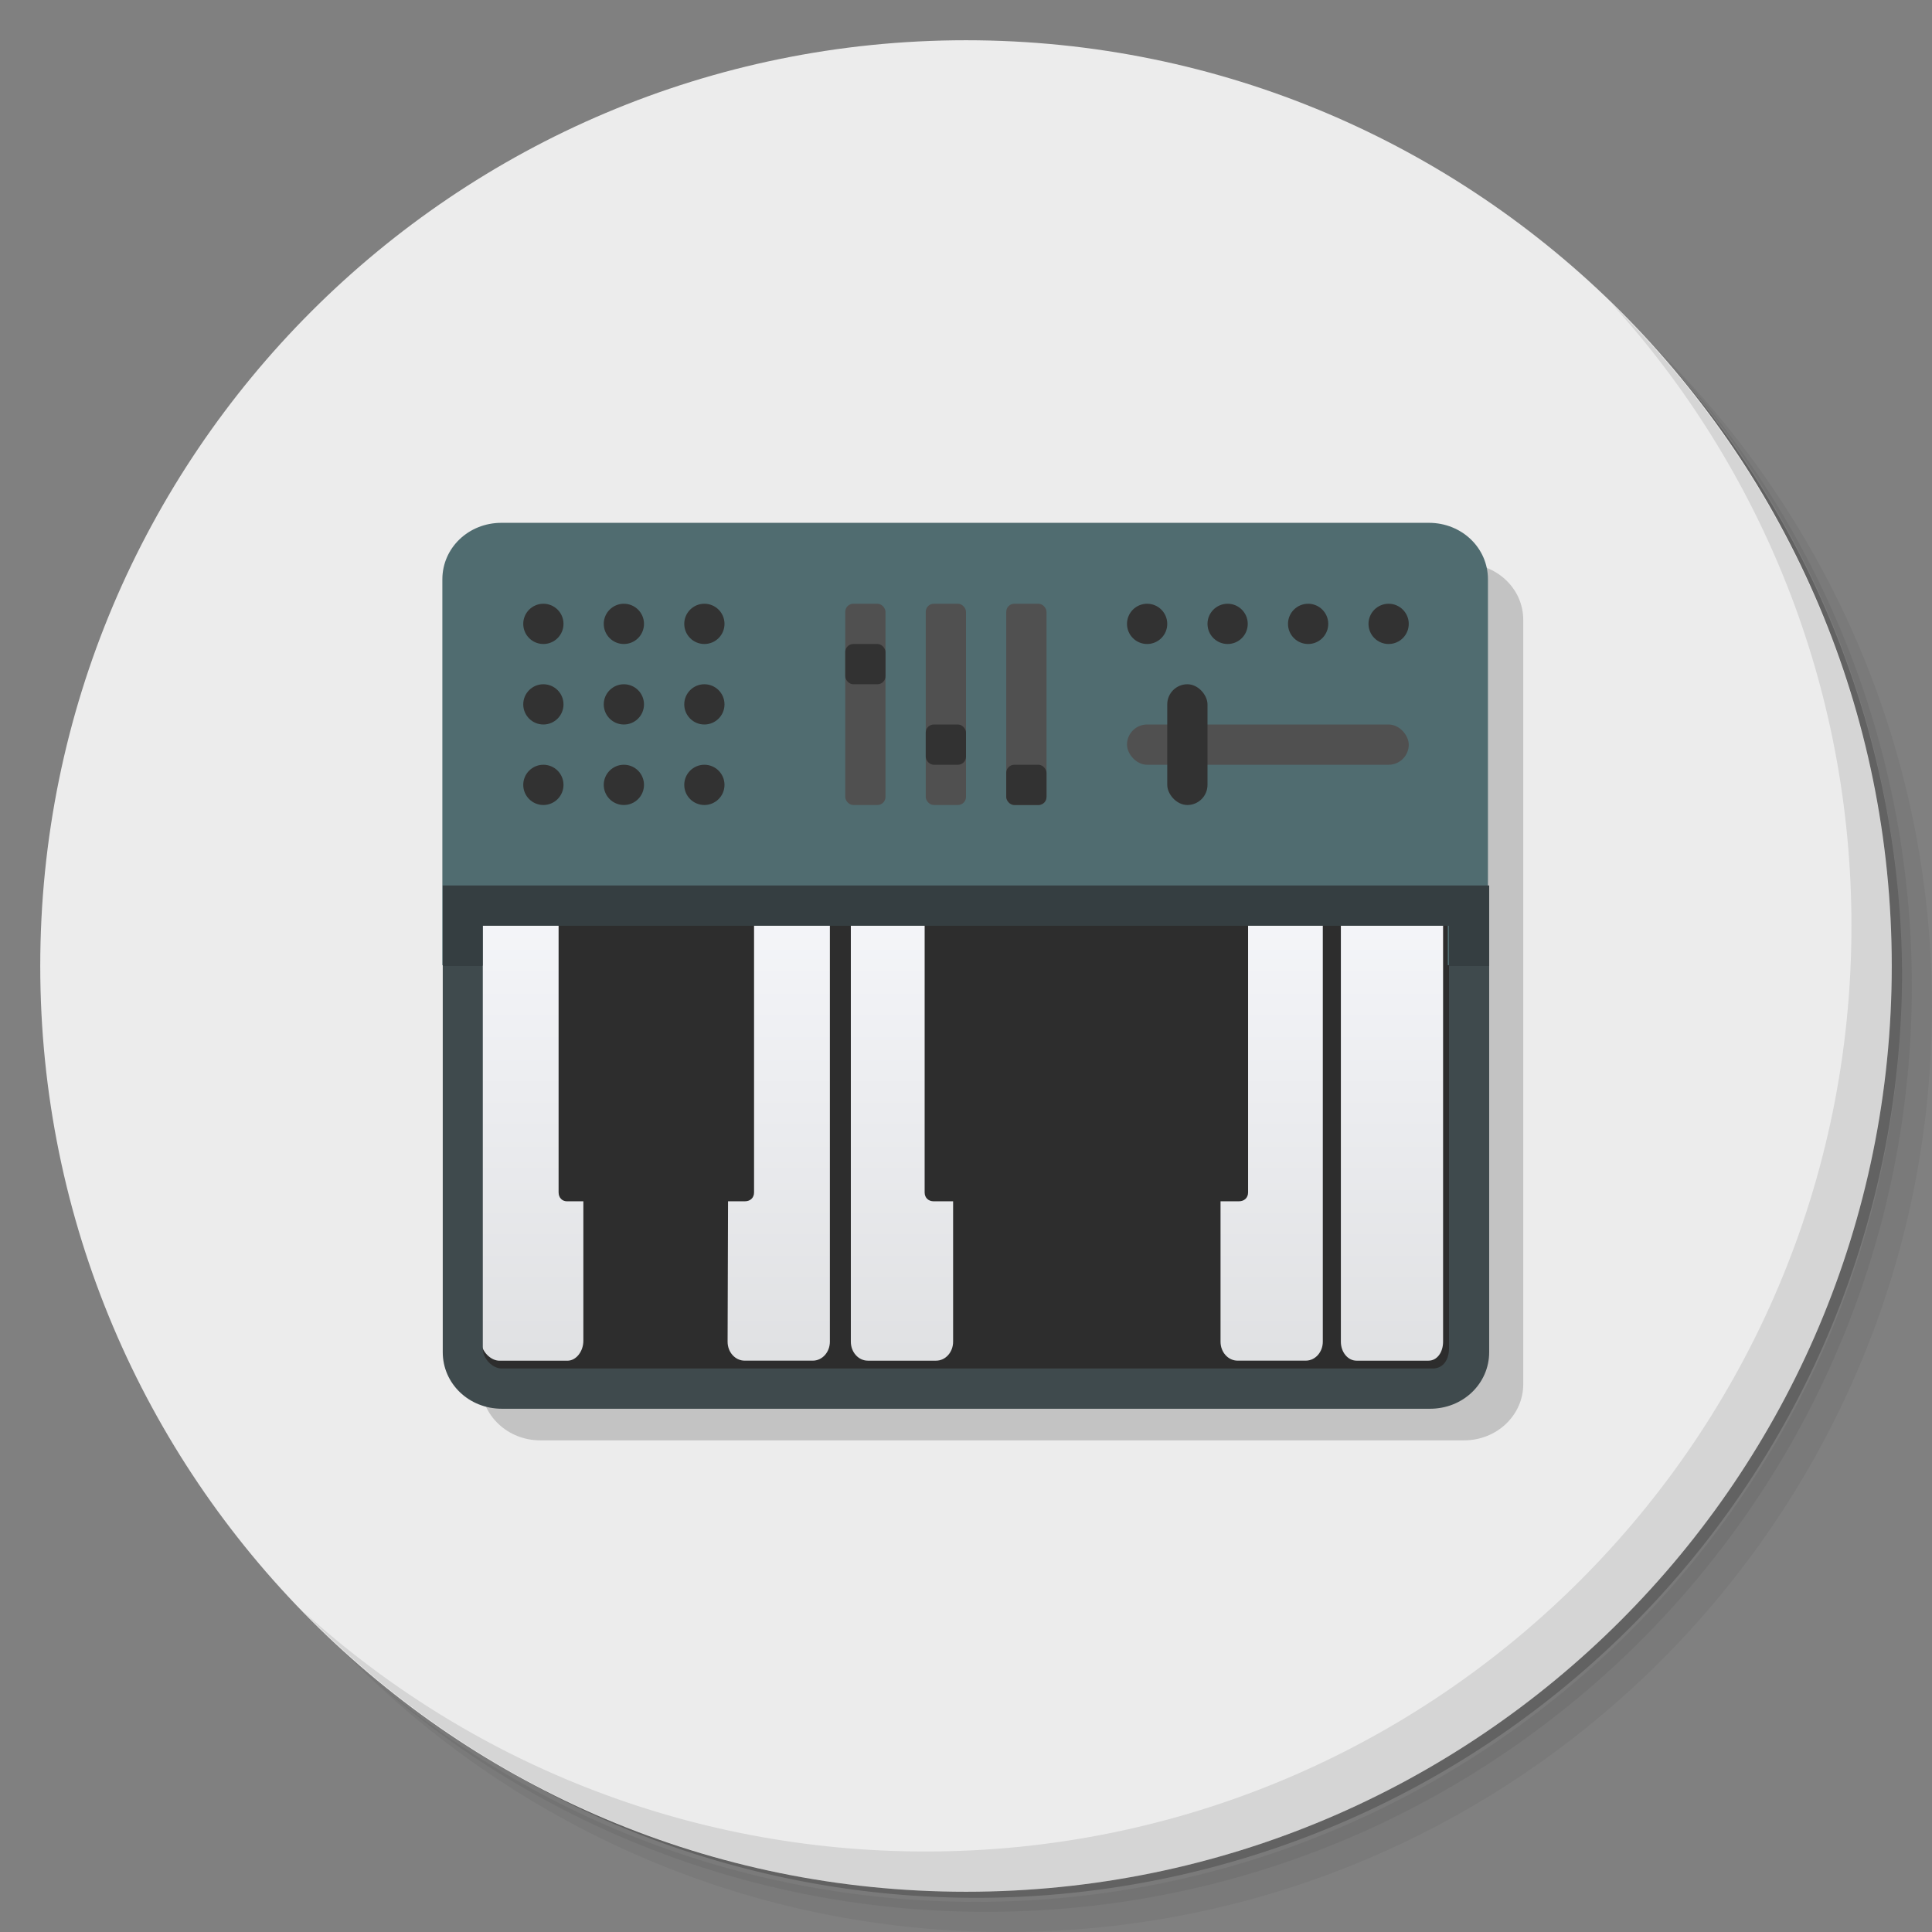 <?xml version="1.0" encoding="UTF-8" standalone="no"?>
<svg
   xmlns:dc="http://purl.org/dc/elements/1.1/"
   xmlns:cc="http://creativecommons.org/ns#"
   xmlns:rdf="http://www.w3.org/1999/02/22-rdf-syntax-ns#"
   xmlns:svg="http://www.w3.org/2000/svg"
   xmlns="http://www.w3.org/2000/svg"
   xmlns:xlink="http://www.w3.org/1999/xlink"
   xmlns:sodipodi="http://sodipodi.sourceforge.net/DTD/sodipodi-0.dtd"
   xmlns:inkscape="http://www.inkscape.org/namespaces/inkscape"
   viewBox="0 0 48 48"
   id="svg2"
   version="1.1"
   inkscape:version="0.91 r13725"
   sodipodi:docname="synthv1.svg">
  <rect x="0" y="0" width="48" height="48" fill="#808080" stroke="none"/>
  <sodipodi:namedview
     pagecolor="#ffffff"
     bordercolor="#666666"
     borderopacity="1"
     objecttolerance="10"
     gridtolerance="10"
     guidetolerance="10"
     inkscape:pageopacity="0"
     inkscape:pageshadow="2"
     inkscape:window-width="640"
     inkscape:window-height="480"
     id="namedview120"
     showgrid="false"
     inkscape:zoom="4.9166667"
     inkscape:cx="24"
     inkscape:cy="24"
     inkscape:current-layer="svg2" />
  <defs
     id="defs4">
    <linearGradient
       id="linearGradient3764"
       x1="1"
       x2="47"
       gradientUnits="userSpaceOnUse"
       gradientTransform="matrix(0,-1,1,0,-1.5e-6,48)">
      <stop
         style="stop-color:#9db6d7;stop-opacity:1"
         id="stop7" />
      <stop
         offset="1"
         style="stop-color:#acc1dd;stop-opacity:1"
         id="stop9" />
    </linearGradient>
    <linearGradient
       xlink:href="#linearGradient2762"
       id="linearGradient4023"
       gradientUnits="userSpaceOnUse"
       gradientTransform="matrix(0.881,0,0,1.041,19.369,-48.865)"
       y1="209.78"
       x2="0"
       y2="89.29" />
    <linearGradient
       id="linearGradient2762">
      <stop
         style="stop-color:#dfe0e2"
         id="stop13" />
      <stop
         offset="1"
         style="stop-color:#fafbff"
         id="stop15" />
    </linearGradient>
    <linearGradient
       xlink:href="#linearGradient2762"
       id="linearGradient3217"
       gradientUnits="userSpaceOnUse"
       gradientTransform="matrix(0.81,0,0,1.041,105.378,-48.865)"
       y1="209.78"
       x2="0"
       y2="89.29" />
  </defs>
  <g
     id="g18">
    <path
       d="m 36.31 5 c 5.859 4.062 9.688 10.831 9.688 18.5 c 0 12.426 -10.07 22.5 -22.5 22.5 c -7.669 0 -14.438 -3.828 -18.5 -9.688 c 1.037 1.822 2.306 3.499 3.781 4.969 c 4.085 3.712 9.514 5.969 15.469 5.969 c 12.703 0 23 -10.298 23 -23 c 0 -5.954 -2.256 -11.384 -5.969 -15.469 c -1.469 -1.475 -3.147 -2.744 -4.969 -3.781 z m 4.969 3.781 c 3.854 4.113 6.219 9.637 6.219 15.719 c 0 12.703 -10.297 23 -23 23 c -6.081 0 -11.606 -2.364 -15.719 -6.219 c 4.16 4.144 9.883 6.719 16.219 6.719 c 12.703 0 23 -10.298 23 -23 c 0 -6.335 -2.575 -12.06 -6.719 -16.219 z"
       style="opacity:0.05"
       id="path20" />
    <path
       d="m 41.28 8.781 c 3.712 4.085 5.969 9.514 5.969 15.469 c 0 12.703 -10.297 23 -23 23 c -5.954 0 -11.384 -2.256 -15.469 -5.969 c 4.113 3.854 9.637 6.219 15.719 6.219 c 12.703 0 23 -10.298 23 -23 c 0 -6.081 -2.364 -11.606 -6.219 -15.719 z"
       style="opacity:0.1"
       id="path22" />
    <path
       d="m 31.25 2.375 c 8.615 3.154 14.75 11.417 14.75 21.13 c 0 12.426 -10.07 22.5 -22.5 22.5 c -9.708 0 -17.971 -6.135 -21.12 -14.75 a 23 23 0 0 0 44.875 -7 a 23 23 0 0 0 -16 -21.875 z"
       style="opacity:0.2"
       id="path24" />
  </g>
  <g
     id="g26"
     style="fill:#ececec;fill-opacity:1">
    <path
       d="m 24 1 c 12.703 0 23 10.297 23 23 c 0 12.703 -10.297 23 -23 23 -12.703 0 -23 -10.297 -23 -23 0 -12.703 10.297 -23 23 -23 z"
       style="fill:#ececec;fill-opacity:1"
       id="path28" />
  </g>
  <g
     id="g30">
    <path
       d="m 40.03 7.531 c 3.712 4.084 5.969 9.514 5.969 15.469 0 12.703 -10.297 23 -23 23 c -5.954 0 -11.384 -2.256 -15.469 -5.969 4.178 4.291 10.01 6.969 16.469 6.969 c 12.703 0 23 -10.298 23 -23 0 -6.462 -2.677 -12.291 -6.969 -16.469 z"
       style="opacity:0.1"
       id="path32" />
  </g>
  <g
     id="g34">
    <g
       transform="translate(0,1)"
       id="g36">
      <g
         transform="scale(3.543,3.543)"
         id="g38">
        <g
           transform="matrix(0.035,0,0,0.033,0.1,3.774)"
           id="g40">
          <g
             id="g42">
            <g
               transform="translate(-695.2,0)"
               id="g44">
              <g
                 id="g46">
                <g
                   id="g48">
                  <path
                     d="m 800.62 -3.161 185.02 0 c 6.587 0 11.889 5.329 11.889 11.949 l 0 162.42 c 0 6.62 -5.302 11.949 -11.889 11.949 l -185.02 0 c -6.587 0 -11.889 -5.329 -11.889 -11.949 l 0 -162.42 c 0 -6.62 5.303 -11.949 11.889 -11.949 z"
                     style="fill:#000;fill-opacity:0.173"
                     id="path50" />
                  <path
                     d="m 985.48 39.19 0 123.56 c 0 6.62 -1.287 7.714 -7.874 7.714 l -185.02 0 c -6.587 0 -7.831 -1.095 -7.874 -7.714 l 0 -123.56 z"
                     style="fill:#2d2d2d;fill-opacity:1"
                     id="path52" />
                  <path
                     d="m 862.81 64.59 c 0 0 0.002 59.61 0.002 97.6 0 2.233 1.525 4.03 3.415 4.03 l 13.66 0 c 1.89 0 3.415 -1.801 3.415 -4.03 l 0 -29.838 -3.913 0 c -0.986 0 -1.79 -0.707 -1.79 -1.872 l 0.002 -65.886 z"
                     style="fill:url(#linearGradient4023)"
                     id="path54" />
                  <path
                     d="m 907.99 132.35 -3.977 0 c -0.99 0 -1.805 -0.704 -1.793 -1.872 l 0 -65.886 -9.229 0 -0.003 65.886 c -0.006 1.164 -0.828 2.093 -1.793 1.872 l -3.696 0 0 29.838 c 0 2.233 1.527 4.03 3.42 4.03 l 13.651 0 c 1.893 0 3.42 -1.801 3.42 -4.03 z"
                     style="fill:url(#linearGradient4023)"
                     id="path56" />
                  <path
                     d="m 942.4 64.59 0 65.886 c 0 1.166 -0.804 1.872 -1.793 1.872 l -3.727 0 0 29.838 c 0 2.233 1.527 4.03 3.42 4.03 l 13.651 0 c 1.893 0 3.42 -1.801 3.42 -4.03 l 0 -97.6 z"
                     style="fill:url(#linearGradient4023)"
                     id="path58" />
                  <path
                     d="m 917.62 64.59 0 65.886 c 0 1.168 -0.802 1.872 -1.79 1.872 l -3.643 0 0.004 29.838 c 0.005 2.233 1.519 4.03 3.409 4.03 l 13.662 0 c 1.89 0 3.415 -1.801 3.415 -4.03 l 0 -29.838 -3.889 0 c -0.987 0 -1.79 -0.706 -1.79 -1.872 l 0 -65.886 z"
                     style="fill:url(#linearGradient4023)"
                     id="path60" />
                  <path
                     d="m 788.73 64.6 0 97.4 c 0 2.232 1.916 4.229 3.688 4.229 l 13.601 0 c 1.772 0 3.202 -1.996 3.202 -4.229 l 0 -29.644 -3.284 0 c -0.931 0 -1.678 -0.732 -1.678 -1.904 l 0 -65.852 z"
                     style="fill:url(#linearGradient4023)"
                     id="path62" />
                  <path
                     d="m 833.91 132.35 -3.483 0 c -0.99 0 -1.765 -0.704 -1.765 -1.872 l 0 -65.885 -9.864 0 0 65.852 c 0 1.172 -0.831 1.798 -1.82 1.904 l -3.559 0 0 29.839 c 0 2.233 1.527 4.03 3.42 4.03 l 13.651 0 c 1.893 0 3.42 -1.801 3.42 -4.03 z"
                     style="fill:url(#linearGradient4023)"
                     id="path64" />
                  <path
                     d="m 843.42 64.59 0 65.886 c 0 1.168 -0.803 1.872 -1.793 1.872 l -3.42 0 -0.088 29.838 c -0.005 2.233 1.527 4.03 3.42 4.03 l 13.651 0 c 1.893 0 3.42 -1.801 3.42 -4.03 0.006 -21.373 0 -97.6 0 -97.6 z"
                     style="fill:url(#linearGradient4023)"
                     id="path66" />
                  <path
                     d="m 960.99 64.59 0 97.6 c 0 2.233 1.401 4.03 3.139 4.03 l 14.415 0 c 1.737 0 2.925 -1.801 2.925 -4.03 l 0 -97.59 z"
                     style="fill:url(#linearGradient3217)"
                     id="path68" />
                </g>
              </g>
            </g>
          </g>
        </g>
        <path
           d="m 12.469 12 c -0.82 0 -1.469 0.625 -1.469 1.406 0 3.198 0 6.396 0 9.594 l 1 0 0 -1 24 0 0 1 1 0 c 0 -3.198 0 -6.396 0 -9.594 c 0 -0.782 -0.649 -1.406 -1.469 -1.406"
           transform="scale(0.282,0.282)"
           style="fill:#506c70;fill-opacity:1"
           id="path70" />
      </g>
      <g
         transform="translate(11,0)"
         id="g72">
        <circle
           r="0.5"
           cy="14.5"
           cx="2.5"
           style="fill:#323232;fill-opacity:1"
           id="circle74" />
        <circle
           r="0.5"
           cy="14.5"
           cx="4.5"
           style="fill:#323232;fill-opacity:1"
           id="circle76" />
        <circle
           r="0.5"
           cy="14.5"
           cx="6.5"
           style="fill:#323232;fill-opacity:1"
           id="circle78" />
        <circle
           r="0.5"
           cy="16.5"
           cx="2.5"
           style="fill:#323232;fill-opacity:1"
           id="circle80" />
        <circle
           r="0.5"
           cy="16.5"
           cx="4.5"
           style="fill:#323232;fill-opacity:1"
           id="circle82" />
        <circle
           r="0.5"
           cy="16.5"
           cx="6.5"
           style="fill:#323232;fill-opacity:1"
           id="circle84" />
        <circle
           r="0.5"
           cy="18.5"
           cx="4.5"
           style="fill:#323232;fill-opacity:1"
           id="circle86" />
        <circle
           r="0.5"
           cy="18.5"
           cx="6.5"
           style="fill:#323232;fill-opacity:1"
           id="circle88" />
        <circle
           r="0.5"
           cy="18.5"
           cx="2.5"
           style="fill:#323232;fill-opacity:1"
           id="circle90" />
      </g>
      <path
         d="m 11 21 0 11.594 c 0 0.782 0.649 1.406 1.469 1.406 l 23.06 0 c 0.82 0 1.469 -0.625 1.469 -1.406 l 0 -11.594 z m 25 1 0 10.5 c 0 0.264 -0.13 0.5 -0.406 0.5 l -23.13 0 c -0.221 0 -0.469 -0.236 -0.469 -0.5 l 0 -10.5 z"
         style="fill:#3f4a4d;fill-opacity:1"
         id="path92" />
      <path
         d="m 11 21 c 0 0.667 0 1.333 0 2 l 1 0 0 -1 24 0 0 1 1 0 c 0 -0.667 0 -1.333 0 -2 z"
         style="fill:#000;fill-opacity:0.157"
         id="path94" />
    </g>
    <rect
       rx="0.2"
       y="15"
       x="23"
       height="5"
       width="1"
       style="fill:#505050;fill-opacity:1;stroke:none"
       id="rect96" />
    <rect
       rx="0.2"
       y="18"
       x="23"
       height="1"
       width="1"
       style="fill:#323232;fill-opacity:1;stroke:none"
       id="rect98" />
    <rect
       width="1"
       height="5"
       x="25"
       y="15"
       rx="0.2"
       style="fill:#505050;fill-opacity:1;stroke:none"
       id="rect100" />
    <rect
       width="1"
       height="1"
       x="25"
       y="19"
       rx="0.2"
       style="fill:#323232;fill-opacity:1;stroke:none"
       id="rect102" />
    <rect
       width="1"
       height="5"
       x="21"
       y="15"
       rx="0.2"
       style="fill:#505050;fill-opacity:1;stroke:none"
       id="rect104" />
    <rect
       width="1"
       height="1"
       x="21"
       y="16"
       rx="0.2"
       style="fill:#323232;fill-opacity:1;stroke:none"
       id="rect106" />
    <rect
       rx="0.5"
       y="18"
       x="28"
       height="1"
       width="7"
       style="fill:#505050;fill-opacity:1;stroke:none"
       id="rect108" />
    <rect
       rx="0.5"
       y="17"
       x="29"
       height="3"
       width="1"
       style="fill:#323232;fill-opacity:1;stroke:none"
       id="rect110" />
    <circle
       r="0.5"
       cy="15.5"
       cx="28.5"
       style="fill:#323232;fill-opacity:1;stroke:none"
       id="circle112" />
    <circle
       r="0.5"
       cy="15.5"
       cx="30.5"
       style="fill:#323232;fill-opacity:1;stroke:none"
       id="circle114" />
    <circle
       r="0.5"
       cy="15.5"
       cx="32.5"
       style="fill:#323232;fill-opacity:1;stroke:none"
       id="circle116" />
    <circle
       r="0.5"
       cy="15.5"
       cx="34.5"
       style="fill:#323232;fill-opacity:1;stroke:none"
       id="circle118" />
  </g>
</svg>
